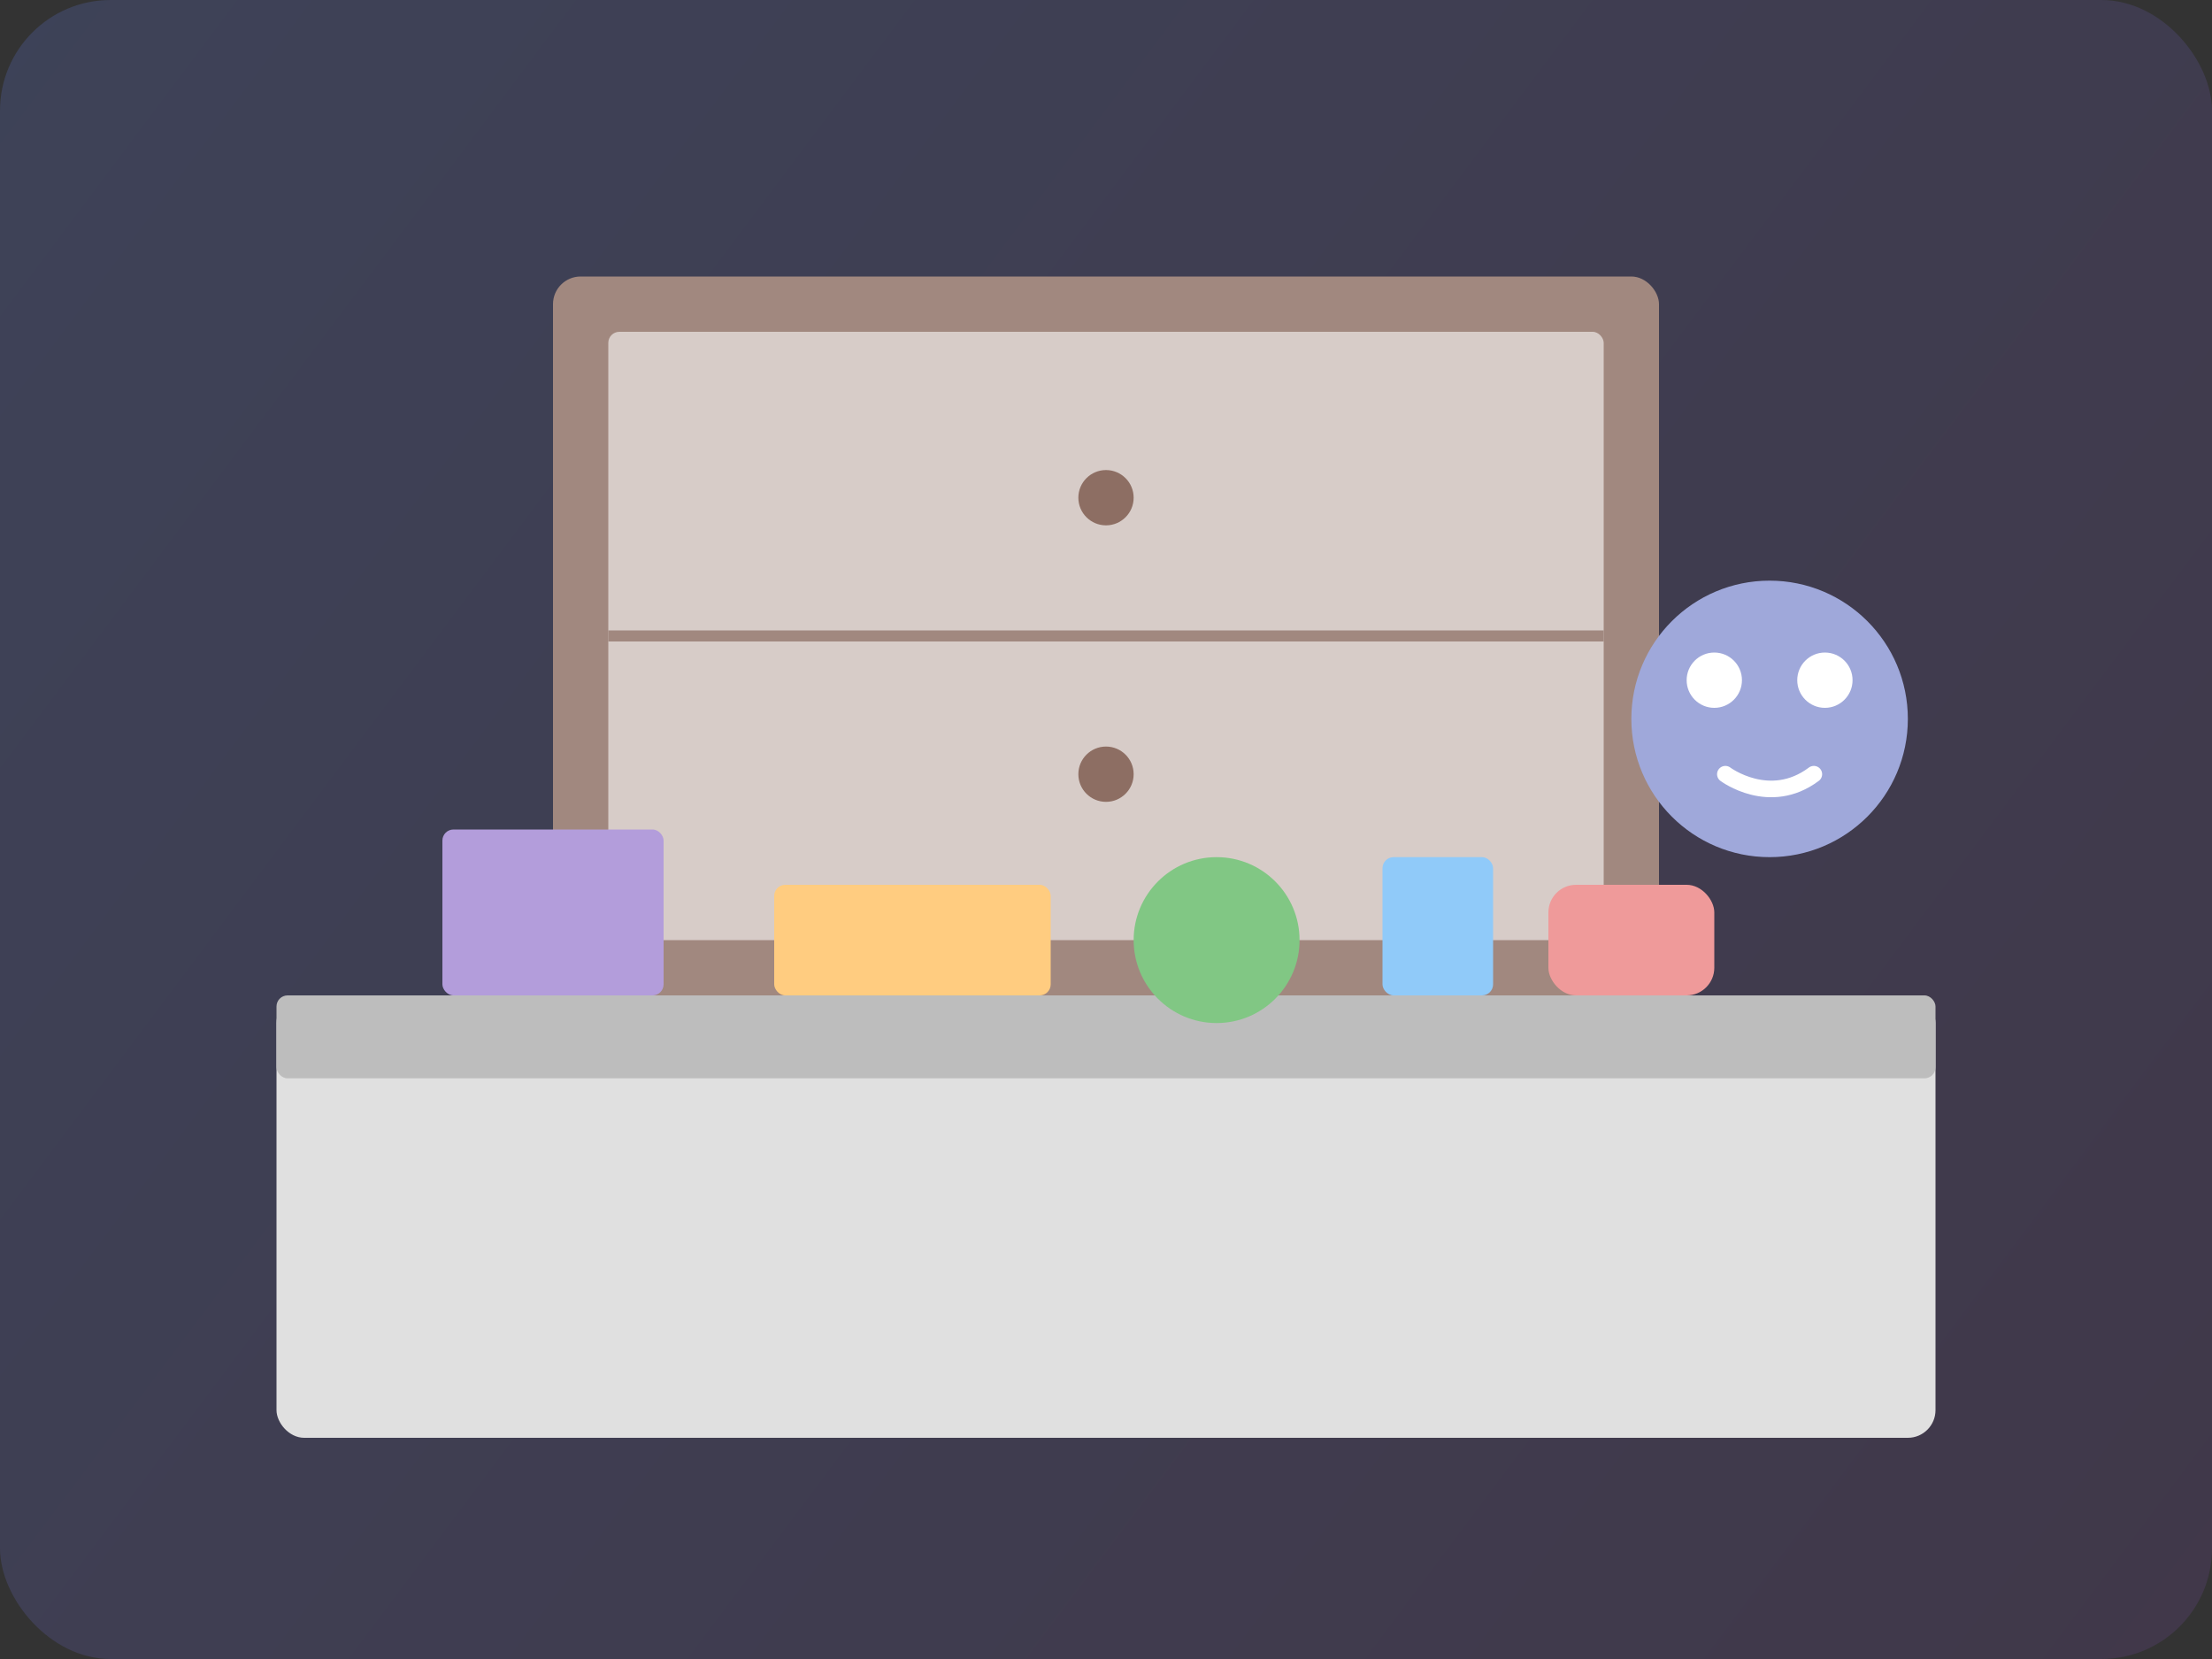 <?xml version="1.0" encoding="UTF-8" standalone="no"?>
<svg width="400" height="300" viewBox="0 0 400 300" fill="none" xmlns="http://www.w3.org/2000/svg">
  <rect x="0" y="0" width="400" height="300" fill="#333333" stroke="none"/>
  <!-- Background -->
  <rect width="400" height="300" rx="20" fill="url(#welcome_gradient)"/>
  
  <!-- Kitchen Counter -->
  <rect x="50" y="180" width="300" height="80" rx="5" fill="#E0E0E0"/>
  <rect x="50" y="180" width="300" height="15" rx="2" fill="#BDBDBD"/>
  
  <!-- Pantry Cabinet -->
  <rect x="100" y="50" width="200" height="130" rx="5" fill="#A1887F"/>
  <rect x="110" y="60" width="180" height="110" rx="2" fill="#D7CCC8"/>
  <path d="M110 115H290" stroke="#A1887F" stroke-width="2"/>
  
  <!-- Cabinet Handles -->
  <circle cx="200" cy="90" r="5" fill="#8D6E63"/>
  <circle cx="200" cy="140" r="5" fill="#8D6E63"/>
  
  <!-- Items on counter -->
  <rect x="80" y="150" width="40" height="30" rx="2" fill="#B39DDB"/>
  <rect x="140" y="160" width="50" height="20" rx="2" fill="#FFCC80"/>
  <circle cx="220" cy="170" r="15" fill="#81C784"/>
  <rect x="250" y="155" width="20" height="25" rx="2" fill="#90CAF9"/>
  <rect x="280" y="160" width="30" height="20" rx="5" fill="#EF9A9A"/>
  
  <!-- Character -->
  <circle cx="320" cy="130" r="25" fill="#9FA8DA"/>
  <circle cx="310" cy="123" r="5" fill="white"/>
  <circle cx="330" cy="123" r="5" fill="white"/>
  <path d="M312 140C312 140 320 146 328 140" stroke="white" stroke-width="3" stroke-linecap="round"/>
  
  <defs>
    <linearGradient id="welcome_gradient" x1="0" y1="0" x2="400" y2="300" gradientUnits="userSpaceOnUse">
      <stop offset="0" stop-color="#667eea" stop-opacity="0.2"/>
      <stop offset="1" stop-color="#764ba2" stop-opacity="0.2"/>
    </linearGradient>
  </defs>
</svg>
